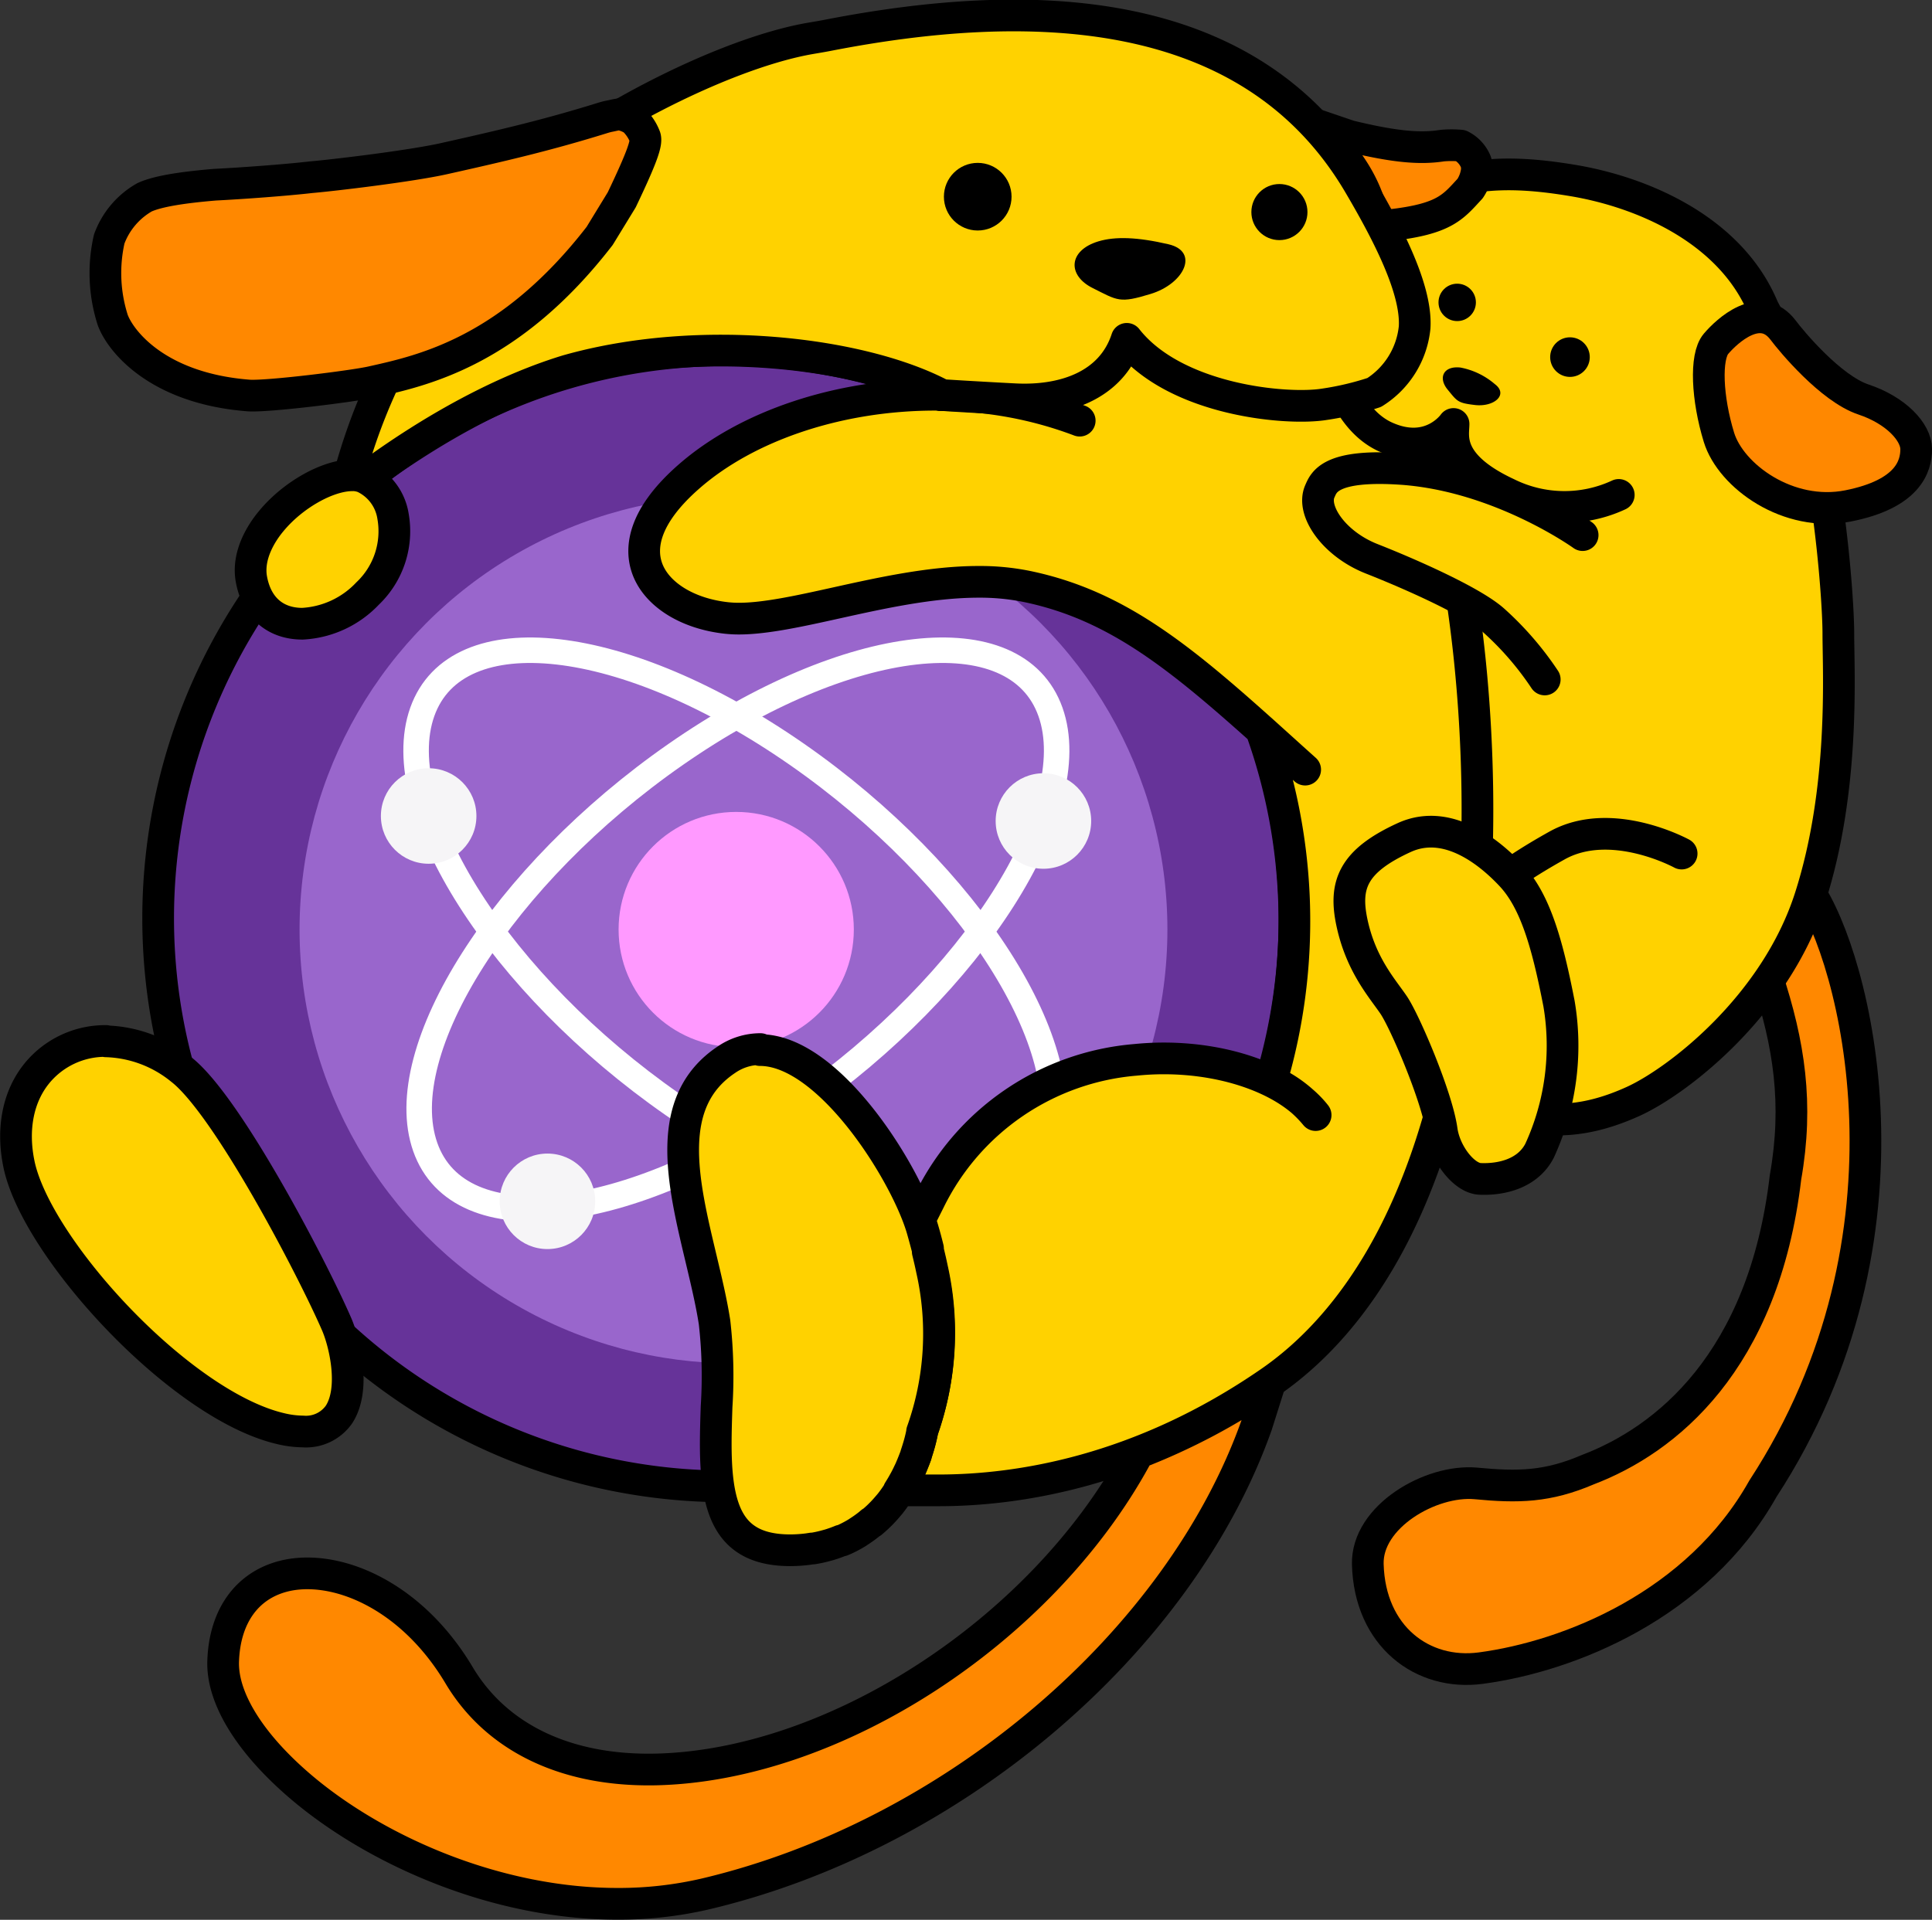 <svg id="stroke" xmlns="http://www.w3.org/2000/svg" xmlns:xlink="http://www.w3.org/1999/xlink" viewBox="0 0 227.34 225.95"><rect x="0" y="0" width="227.34" height="225.95" fill="#333333" stroke="none"/><defs><style>.cls-1,.cls-2{fill:#639;}.cls-1,.cls-11,.cls-8,.cls-9{stroke:#000;stroke-width:3.73px;}.cls-1,.cls-6,.cls-8{stroke-miterlimit:10;}.cls-3{clip-path:url(#clip-path);}.cls-4{fill:#96c;}.cls-5{fill:#f9f;}.cls-6,.cls-8{fill:none;}.cls-6{stroke:#fff;stroke-width:3px;}.cls-7{fill:#f6f5f7;}.cls-9{fill:#f80;}.cls-11,.cls-9{stroke-linecap:round;stroke-linejoin:round;}.cls-10,.cls-11{fill:#ffd200;}</style><clipPath id="clip-path" transform="translate(-196.96 -306.8)"><path class="cls-1" d="M282.43,481.74a66.86,66.86,0,1,1,66.86-66.86A66.94,66.94,0,0,1,282.43,481.74Z"/></clipPath></defs><title>mugen-wapuu</title><g id="ball"><path class="cls-2" d="M282.43,481.74a66.86,66.86,0,1,1,66.86-66.86A66.94,66.94,0,0,1,282.43,481.74Z" transform="translate(-196.96 -306.8)"/><g class="cls-3"><circle class="cls-4" cx="86.31" cy="109.4" r="51.06"/><circle class="cls-5" cx="86.63" cy="109.4" r="13.84"/><path class="cls-6" d="M247,441.8c-4-11.38,9.15-32.07,29.47-46.21s40.06-16.38,44.1-5-9.15,32.07-29.47,46.21S251,453.18,247,441.8Z" transform="translate(-196.96 -306.8)"/><path class="cls-6" d="M320.22,441.8c4-11.38-9.15-32.07-29.47-46.21s-40.06-16.38-44.1-5,9.15,32.07,29.47,46.21S316.18,453.18,320.22,441.8Z" transform="translate(-196.96 -306.8)"/><circle class="cls-7" cx="122.78" cy="96.63" r="5.62"/><circle class="cls-7" cx="50.44" cy="96.04" r="5.62"/><circle class="cls-7" cx="64.42" cy="141.39" r="5.62"/></g><path class="cls-8" d="M282.43,481.74a66.86,66.86,0,1,1,66.86-66.86A66.94,66.94,0,0,1,282.43,481.74Z" transform="translate(-196.96 -306.8)"/></g><g id="wapuu"><path class="cls-9" d="M346.41,469.57a74.65,74.65,0,0,1-15.49,8.22l-.32.58C319.39,498.89,295,514.66,274,515.06c-10.5.19-18.63-3.76-23-11.06-5.76-9.69-14.77-13.2-20.7-11.68-4.33,1.12-6.91,4.77-7.08,10-.15,4.53,3.45,10.13,9.86,15.38,8.75,7.15,22.53,13.17,36.56,13.17A45,45,0,0,0,280,529.7c29.12-6.89,55.78-29.6,64.84-55.21l1.58-5Z" transform="translate(-196.96 -306.8)"/><path class="cls-9" d="M409.65,411.42c5.53,7.94,14.28,40.66-5.25,70.6-7.67,13.66-22.75,19.72-33.18,21.11-6.88.92-13.08-3.75-13.31-12.21-.16-5.64,7.43-10,12.7-9.53,5,.48,8.44.42,13.2-1.62,9.11-3.47,20.69-12.62,23.25-34.39,1.53-8.67.43-15.71-2.18-23.63" transform="translate(-196.96 -306.8)"/><path class="cls-10" d="M392.31,357.55s8.67,21.94,8.93,52.55c0,0-30.87,6.63-34.44,9.95l-6.12-59.95S387.72,361.12,392.31,357.55Z" transform="translate(-196.96 -306.8)"/><path class="cls-11" d="M307.55,353.31a46.54,46.54,0,0,1,16.46,3,46.72,46.72,0,0,0-17-3.05h0c-11.3,0-22.16,3.62-29.05,9.69-5.34,4.7-5.62,8.32-4.92,10.53,1,3.18,4.73,5.56,9.48,6.06a13.44,13.44,0,0,0,1.38.07c3.13,0,7.19-.9,11.48-1.85,5.24-1.16,11.19-2.48,16.72-2.48a27.71,27.71,0,0,1,5.67.54c11.56,2.39,19.41,9.49,31.29,20.23l1.48,1.33-1.48-1.33-3.7-3.34a66.68,66.68,0,0,1,1.2,41.33,14.6,14.6,0,0,1,5.21,4c-3.13-4-10.15-6.67-17.87-6.67-1.12,0-2.24.06-3.33.17a29.74,29.74,0,0,0-24.25,16.56l-1.13,2.25h0c.14.4.26.78.36,1.13.22.74.42,1.48.61,2.26l0,.15,0,.09c.18.75.34,1.42.47,2.06a34.33,34.33,0,0,1-1.14,19.12l0,.09a17.78,17.78,0,0,1-.48,1.89c-.07.23-.15.48-.24.75l0,.05c-.12.35-.27.74-.47,1.2-.08.19-.16.37-.24.56l-.16.33-.05.11q-.17.35-.36.71l-.23.41c-.16.29-.34.58-.52.87l0,.08,0,0h4.65c9.37,0,23.75-2.21,39-12.73,9.37-6.45,21.12-21.05,23.88-54,1.7-20.29-.67-43.22-6.05-58.43-1.57-4.44-5.79-15.09-6.17-15.86" transform="translate(-196.96 -306.8)"/><path class="cls-11" d="M394.84,407.26s-8.26-4.52-14.66-.95c-6.66,3.72-8.83,6-10.88,8.2s-3.78,4.57-2.68,8.51,1.89,12,7.09,14.19,10.25,1.58,15.45-.79,16.71-11.19,20.81-24,3.31-26.48,3.31-31.06-1.42-23.49-5.68-32.63c0,0-3-5.21-3.25-5.86-3.88-9.08-14.15-13.47-22.34-14.83s-14-1-21.66,3.07-7,14.32-7,15.52,1.36,9.21,6.65,11.6,8-1.53,8-1.53c0,1.36-1,4.77,6.31,8.18a15.14,15.14,0,0,0,13.13.17" transform="translate(-196.96 -306.8)"/><path d="M368.82,350.06c-2-.23-2.67,1.19-1.52,2.59s1.18,1.58,3.24,1.82c2.24.25,3.95-1.23,2.32-2.46A8.69,8.69,0,0,0,368.82,350.06Z" transform="translate(-196.96 -306.8)"/><circle cx="171.47" cy="35.59" r="2.2"/><circle cx="184.74" cy="42.03" r="2.33"/><path class="cls-9" d="M406.76,345.63c1,1.34,5.62,6.9,9.48,8.19s6.2,3.86,6.2,5.85-.94,5.27-8,6.67-13.81-3.51-15.21-8.07-1.64-9.48-.35-11S404.07,342.12,406.76,345.63Z" transform="translate(-196.96 -306.8)"/><path class="cls-11" d="M383.19,369.78S373.58,362.85,362,362c-8.62-.6-9.27,1.59-9.74,2.64-1,2.29,1.69,6.19,6.11,7.93s11.83,5,14.36,7.26a36.39,36.39,0,0,1,6,6.94" transform="translate(-196.96 -306.8)"/><path class="cls-11" d="M374.73,409.77c-1.76-1.86-7-6.91-12.52-4.4-6.1,2.79-7.12,5.61-6.15,10.09,1.07,4.93,3.56,7.66,4.89,9.62s5.12,10.83,5.66,14.76c.38,2.72,2.6,5.62,4.5,5.71,2.52.11,5.6-.61,7-3.29a29.59,29.59,0,0,0,2.3-17.34C379,417.66,377.56,412.76,374.73,409.77Z" transform="translate(-196.96 -306.8)"/><path class="cls-9" d="M351.06,321.21l4.7,1.6c5.49,1.33,8.37,1.52,10.9,1.13a12.19,12.19,0,0,1,2.2,0,3.69,3.69,0,0,1,1.76,1.9,2.6,2.6,0,0,1,.08,1.28,4.88,4.88,0,0,1-.75,1.87c-2,2.15-2.94,3.6-9.52,4.32l-1.75.19C358.26,329.44,355.69,324.93,351.06,321.21Z" transform="translate(-196.96 -306.8)"/><path class="cls-11" d="M316.39,353.79c5.76.29,11.36-1.6,13.16-7.11,5.66,7.23,18.82,8.43,23.27,7.7a34.39,34.39,0,0,0,5.85-1.39,10.24,10.24,0,0,0,4.75-7.66c.27-4.5-3.19-11.15-6.64-17-12.86-21.63-39.16-21.9-62.38-17.38-.86.17-1.73.3-2.59.46h0c-10.45,2-26,10.28-33.69,17.18h0c-.68.62-1.34,1.26-2,1.9-.48.47-.94,1-1.4,1.44l0,0h0a63.77,63.77,0,0,0-12.65,19.77h0l-.21.51A68.82,68.82,0,0,0,237.5,365s12.31-10.33,26.21-14.58c15.69-4.45,34.74-2.1,44.08,2.87C307.8,353.31,313.2,353.63,316.39,353.79Z" transform="translate(-196.96 -306.8)"/><path class="cls-9" d="M269.17,320.37c.26-.06.43-.09.62-.12a4.31,4.31,0,0,1,1.74.67,5.45,5.45,0,0,1,1.33,2c.22.66-.24,2.16-2.74,7.4l-2.6,4.25c-10.52,13.61-20.77,15.84-26.83,17.19-2.23.5-12.29,1.75-14.47,1.59-10.85-.84-15.14-6.52-16-8.9a18.09,18.09,0,0,1-.41-9.51,9.33,9.33,0,0,1,4.16-4.92c1.49-.68,4.23-1.14,8.26-1.48,3.18-.16,8.38-.54,11.31-.88,2.77-.24,11.72-1.31,15.63-2.18,7.22-1.61,12.32-2.82,18.58-4.76.35-.11.63-.19,1-.26Z" transform="translate(-196.96 -306.8)"/><path class="cls-11" d="M238.4,362.74c-2.88,0-7,2.32-9.54,5.41-1.1,1.32-2.85,4-2.31,6.86.62,3.31,2.81,5.2,6,5.2a11.36,11.36,0,0,0,7.66-3.55,10.11,10.11,0,0,0,3-9.09,6.08,6.08,0,0,0-3.44-4.59,3.83,3.83,0,0,0-1.42-.25Z" transform="translate(-196.96 -306.8)"/><path d="M326.2,335.21c-3.55,1.08-3.65,4-.67,5.49s3.15,1.82,6.81.7c4-1.21,5.77-5,2.12-5.85S328.19,334.61,326.2,335.21Z" transform="translate(-196.96 -306.8)"/><circle cx="115.05" cy="23.15" r="3.98"/><circle cx="150.55" cy="24.96" r="3.3"/><path class="cls-11" d="M286.44,430.27a7.08,7.08,0,0,0-4,1.25c-7.4,4.93-5.16,14.3-3,23.36.6,2.53,1.23,5.14,1.6,7.54a56,56,0,0,1,.24,9.94c-.19,5.81-.39,11.8,2.49,14.77,1.39,1.44,3.42,2.13,6.19,2.13a16.76,16.76,0,0,0,2.09-.14l.45-.07.14,0c.5-.08.95-.18,1.37-.29l.58-.16c.45-.14.9-.3,1.33-.48l.09,0,.29-.12a13.91,13.91,0,0,0,1.56-.83l.16-.11a14.06,14.06,0,0,0,1.2-.86l.27-.23.06,0c.31-.27.62-.54.9-.82l.07-.07.22-.22c.32-.33.62-.68.89-1l.1-.12c.29-.37.57-.76.85-1.19l.13-.2,0-.08c.18-.29.36-.58.52-.87l.23-.41q.19-.36.36-.71l.05-.11.16-.33c.09-.19.16-.38.24-.56.19-.46.34-.86.47-1.2l0-.05c.09-.27.17-.52.24-.75a17.78,17.78,0,0,0,.48-1.89l0-.09a34.33,34.33,0,0,0,1.14-19.12c-.13-.64-.29-1.32-.47-2.06l0-.09,0-.15c-.2-.78-.4-1.52-.61-2.26-1.8-6.47-10.9-21.23-19.13-21.23Z" transform="translate(-196.96 -306.8)"/><path class="cls-11" d="M209.43,429.36a14.6,14.6,0,0,1,8.83,3.29c5.41,4.17,15.38,23.29,18.25,29.86,1,2.21,2.32,7.74.34,10.77a4.74,4.74,0,0,1-4.26,2,11.77,11.77,0,0,1-2.71-.36c-11.83-2.84-28.65-21.25-30.69-31.11-.86-4.16-.1-8,2.15-10.73a10.38,10.38,0,0,1,8.11-3.76" transform="translate(-196.96 -306.8)"/></g></svg>